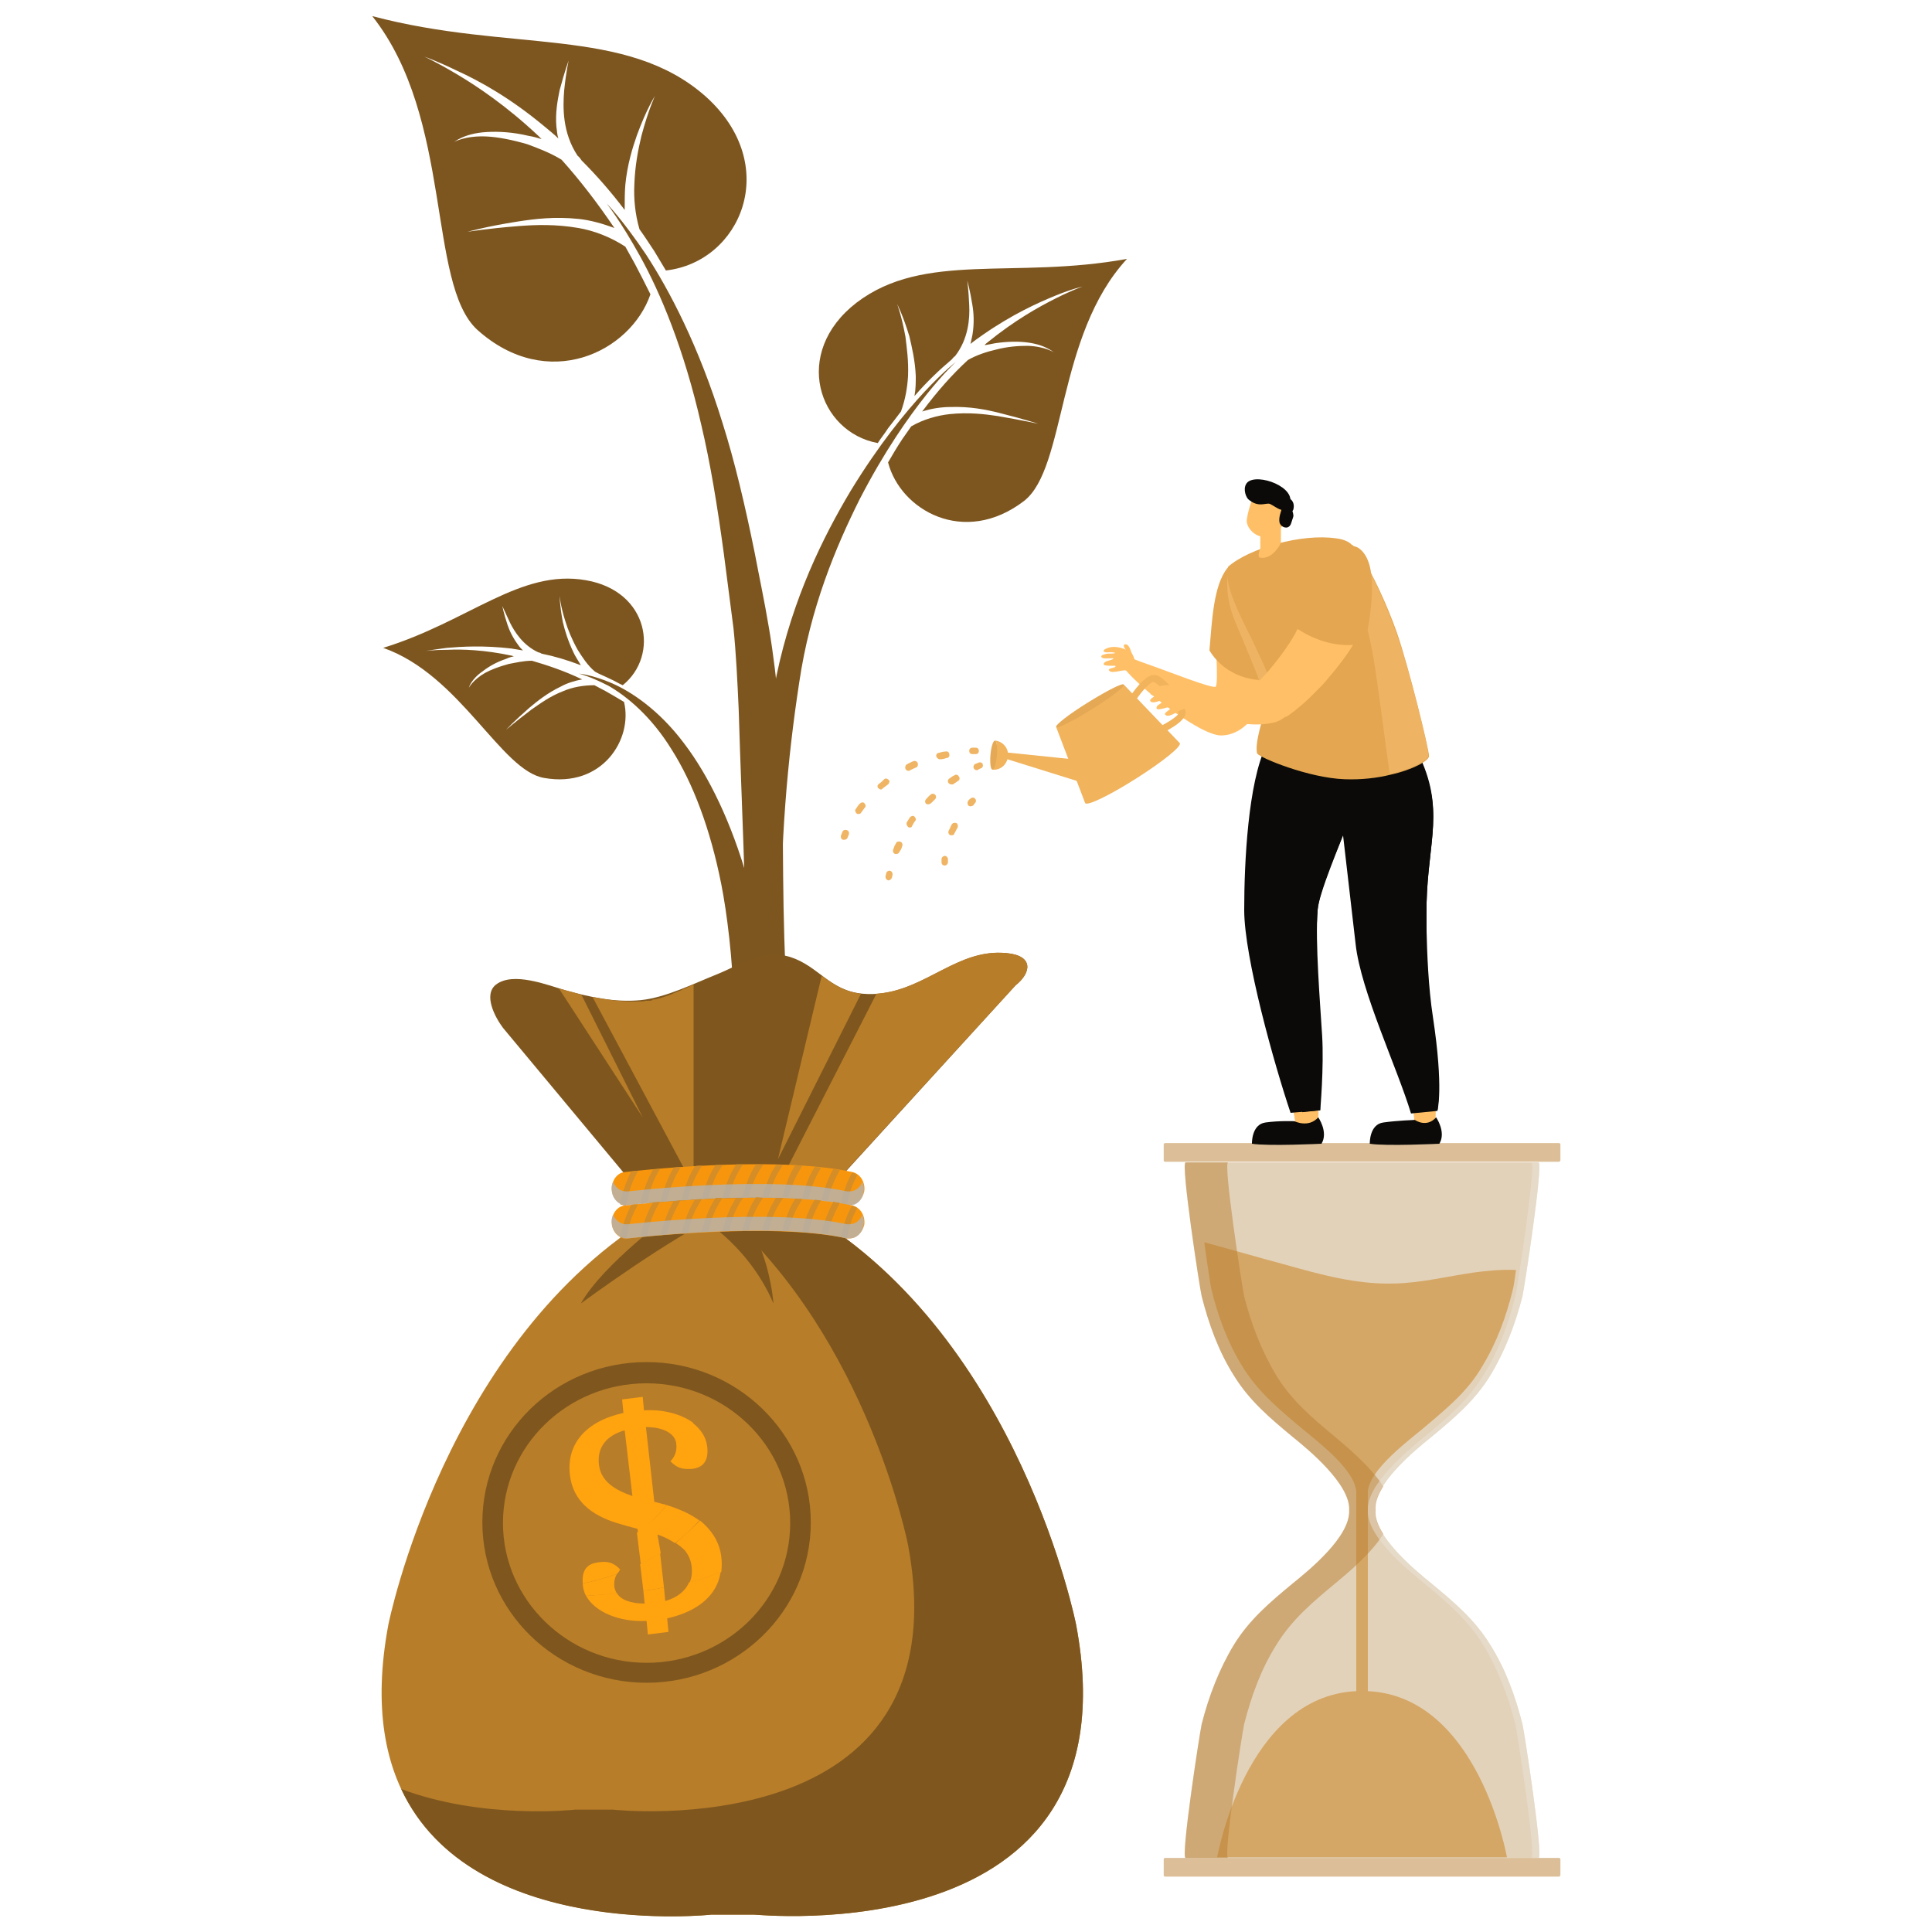 <svg xmlns="http://www.w3.org/2000/svg" enable-background="new 0 0 300 300" viewBox="0 0 300 300"><path fill="#7d561f" d="M59.5 100.6C72.8 96.5 80.8 88.3 91 90.1c9.8 1.7 11.4 11.7 5.7 16.3-.7-.3-1.3-.7-2-1-.8-.4-1.6-.7-2.3-1.1-1.2-1-2-2.3-2.7-3.4-.9-1.6-1.5-3.1-1.9-4.4-.8-2.5-.9-4-.9-4 0 0 0 1.5.5 4.1.3 1.3.8 2.9 1.6 4.6.3.7.8 1.4 1.2 2.1-2.1-.8-4.1-1.4-6.1-1.8 0 0-.3-.2-.5-.2-2.4-1.1-3.7-3.2-4.4-4.6C78.4 95 78 94.1 78 94.1c0 0 .2 1.1.8 2.9.3.9.8 2 1.7 3.2.2.3.5.6.7.8-.6-.1-1.2-.2-1.8-.3-4.3-.5-7.7-.3-10-.1-2.3.3-3.4.5-3.4.5 0 0 1.2-.2 3.5-.2 2.3-.1 5.7 0 9.9.9.1 0 .3.1.4.1-.4.1-.8.2-1.2.4-1.5.5-2.7 1.2-3.6 1.9-1.9 1.3-2.2 2.6-2.2 2.6 0 0 .6-1.2 2.5-2.3.9-.5 2.2-1 3.7-1.4 1.1-.2 2.3-.5 3.6-.5 2.4.7 5.1 1.6 7.8 2.9-1.2.2-2.4.6-3.3 1.1-2.1 1-3.7 2.3-4.9 3.3-2.4 2.1-3.6 3.4-3.6 3.4 0 0 1.4-1.2 3.9-3.1 1.3-.9 2.9-2.1 5-2.9 1.4-.6 3.1-.9 4.8-.9.6.3 1.1.6 1.7.9.9.5 1.9 1.1 2.9 1.7 1.4 5.8-3.4 13.4-12.4 11.8C77.8 119.7 71.5 104.8 59.5 100.6zM115.9 173.3h11.1c-7.4-7.3-4.5-45.4-6-63-.4-4.4-.9-8.7-1.6-12.8-.7-4.2-1.5-7.9-2.2-11.6-1.5-7.4-3.1-14.2-5-20.2-3.7-12-8.3-20.7-11.9-26.2-3.7-5.5-6.1-7.9-6.1-7.9 0 0 2.1 2.6 5.2 8.2 3.1 5.6 6.8 14.3 9.5 26.2 1.4 5.9 2.5 12.6 3.5 20l1.5 11.6c.4 3.9.6 8.1.8 12.5C115.2 127.3 116.5 150.9 115.9 173.3zM175 40.2c-17.5 3.2-31.5-1.2-42 6.8-10.1 7.8-5.9 20.1 3.3 21.8.5-.8 1.1-1.5 1.6-2.3.7-.9 1.4-1.8 2-2.6.7-1.9 1-3.8 1.1-5.5.1-2.4-.2-4.4-.4-6.1-.6-3.3-1.3-5.1-1.3-5.1 0 0 .9 1.7 1.9 5 .4 1.7.9 3.8 1 6.2 0 1 0 2-.2 3.1 1.9-2.2 3.9-4.1 5.8-5.7 0 0 .3-.4.5-.5 2.1-2.7 2.3-5.9 2.2-7.9-.1-2.4-.3-3.8-.3-3.8 0 0 .4 1.3.8 3.8.2 1.2.3 2.8 0 4.6-.1.5-.2.9-.3 1.4.6-.5 1.2-.9 1.9-1.4 4.6-3.2 8.6-5 11.3-6.1 2.7-1.1 4.2-1.4 4.2-1.4 0 0-1.5.5-4.1 1.8-2.6 1.3-6.4 3.4-10.7 6.9-.1.1-.3.2-.4.4.6-.1 1.1-.2 1.6-.3 2-.3 3.8-.3 5.2-.1 2.9.4 4.1 1.7 4.1 1.6 0 0-1.4-1-4.2-1.1-1.4 0-3.1.1-5 .6-1.3.3-2.9.8-4.3 1.6-2.4 2.2-4.8 4.9-7.1 8 1.5-.5 3.1-.7 4.4-.7 3-.1 5.5.4 7.5.9 4 1 6.1 1.7 6.1 1.7 0 0-2.2-.5-6.3-1.2-2-.3-4.5-.6-7.4-.3-1.9.2-4.1.8-6 1.9-.5.7-.9 1.3-1.4 2-.8 1.2-1.5 2.4-2.2 3.6 1.9 7.4 11.8 13.1 21.1 6C165.6 72.7 164 52.1 175 40.2z" class="color1f7d64 svgShape"/><path fill="#7d561f" d="M57.8 2.5C79.3 8.2 97.2 4 109.6 15c11.9 10.7 5.4 25.7-6.2 27-.6-1-1.2-2-1.8-3-.8-1.2-1.5-2.3-2.3-3.4-.7-2.4-.9-4.8-.8-6.9.1-3 .6-5.5 1.1-7.6 1.1-4.1 2.1-6.2 2.1-6.2 0 0-1.3 2-2.8 6.1-.7 2-1.5 4.6-1.8 7.7-.1 1.2-.1 2.5-.1 3.9-2.2-2.9-4.4-5.4-6.7-7.7 0 0-.3-.5-.6-.7-2.4-3.6-2.3-7.6-2.1-10.1.3-3 .7-4.7.7-4.7 0 0-.6 1.6-1.4 4.6-.3 1.5-.7 3.5-.5 5.7.1.6.1 1.2.3 1.8-.7-.7-1.5-1.3-2.2-1.9-5.4-4.5-10.2-7.1-13.5-8.6-3.3-1.6-5.1-2.2-5.1-2.2 0 0 1.8.8 5 2.7 3.2 1.9 7.7 4.9 12.7 9.6.2.2.3.3.5.5-.7-.2-1.3-.4-2-.5-2.5-.6-4.7-.7-6.5-.6-3.7.2-5.2 1.7-5.2 1.6 0 0 1.8-1.1 5.3-.9 1.7.1 3.8.5 6.2 1.2 1.6.6 3.5 1.3 5.3 2.4 2.7 3 5.5 6.6 8.2 10.6-1.9-.7-3.7-1.2-5.5-1.4-3.8-.4-6.9 0-9.5.4-5.1.8-7.8 1.6-7.8 1.6 0 0 2.9-.5 8-.9 2.6-.2 5.7-.3 9.2.3 2.4.4 5 1.4 7.3 2.9.5.9 1 1.8 1.5 2.7.8 1.5 1.6 3.1 2.4 4.7-3.1 9-16 15.3-26.9 5.5C66.3 44 70.4 18.4 57.8 2.5zM115.9 145.8h5.4c-.2-14.7 1-28.1 2.8-39.8 1.7-11.6 5.7-21.1 9.4-28.5 7.7-14.9 15-21.3 14.9-21.3.1 0-7.5 5.6-16.3 20-4.3 7.2-9 16.7-11.5 28.6C118.2 116.7 116.3 130.4 115.9 145.8z" class="color1f7d64 svgShape"/><path fill="#7d561f" d="M110.8,173.3h8.8c0.8-11.7-1.1-27.8-3.5-36.7c-2.5-8.8-6-16.1-9.9-21.2c-3.9-5.2-8.3-8.1-11.4-9.4     c-3.1-1.3-5-1.4-4.9-1.4c0,0,1.7,0.4,4.6,1.9c2.8,1.6,6.6,4.7,9.8,9.9c3.3,5.2,6,12.3,7.7,20.9     C113.7,145.8,115.9,167.6,110.8,173.3z" class="color1f7d64 svgShape"/><g fill="#000000" class="color000 svgShape"><path fill="#b87d29" d="M167.1,252.3c0,0-8.7-44.3-41.6-63.9H102c-32.9,19.6-41.7,63.9-41.7,63.9c-9.6,51.5,50.2,45,50.2,45h6.5    C117,297.2,176.8,303.8,167.1,252.3z" class="colorb86829 svgShape"/><path fill="#7f571e" d="M167.1 252.3c0 0-8.7-44.3-41.6-63.9h-13.1c22.4 19.7 28.6 51.5 28.6 51.5 8.8 47.1-45.8 41.1-45.8 41.1h-5.9c0 0-14.2 1.6-27-3.2 11 23.6 48.2 19.5 48.2 19.5h6.5C117 297.2 176.8 303.8 167.1 252.3zM78.1 159.6c-1.2-1.6-3.1-5.1-1.1-6.7 2.7-2.1 8.1.1 10.9.9 3.6 1 7.6 1.9 11.6 1.5 3.9-.4 8.3-2.6 11.8-4 3.5-1.4 7.2-4 11.4-2.7 4.4 1.4 6.1 5.2 11.2 5.7 8.9.8 14.1-7.1 22.4-6.3 4.3.4 3.8 3.1 1.4 5l-32.2 35.3H102L78.1 159.6zM104.4 188.4c0 0-10.8 7.9-14.2 14 0 0 14.5-10.7 22.2-14H104.4z" class="color7f481e svgShape"/><path fill="#7f571e" d="M107.7 188.4c0 0 8.3 4.4 12.4 14 0 0-.5-8-4.9-14H107.7zM134 210c0 0 7.3 13.8 11.3 28.8C145.3 238.8 146.2 221.7 134 210z" class="color7f481e svgShape"/><path fill="#b87d29" d="M92 154.8l15.7 29.4v-31.3c-.3.1-.6.2-.9.4-.1 0-.1 0-.2.1-.3.1-.6.2-.9.4 0 0 0 0 0 0-.3.1-.6.2-1 .4-.1 0-.1 0-.2.1-.3.1-.5.2-.8.3-.1 0-.2.1-.3.1-.3.1-.6.2-.9.3 0 0-.1 0-.1 0-.3.1-.6.2-.9.2-.1 0-.2 0-.2.1-.2.1-.5.1-.7.1-.1 0-.2 0-.3 0-.3.1-.6.1-.9.1C97 155.6 94.5 155.3 92 154.8zM87.9 153.8c-.3-.1-.7-.2-1.1-.3l13 20-9.5-19C89.5 154.2 88.7 154 87.9 153.8zM157.7 153c2.4-1.9 2.9-4.6-1.4-5-7.6-.8-12.6 5.8-20.2 6.3l-17.4 34h6.7L157.7 153zM120.8 180l12.9-25.7c-2.6-.3-4.4-1.5-6.1-2.8L120.8 180z" class="colorb86829 svgShape"/><path fill="#7f571e" d="M100.4,261.3c-14,0-25.5-11.1-25.5-24.9s11.4-24.9,25.5-24.9c14,0,25.5,11.1,25.5,24.9     S114.4,261.3,100.4,261.3z M100.4,214.8c-12.3,0-22.3,9.7-22.3,21.7c0,11.9,10,21.7,22.3,21.7c12.3,0,22.3-9.7,22.3-21.7     C122.7,224.5,112.7,214.8,100.4,214.8z" class="color7f481e svgShape"/><path fill="#f7960d" d="M131.9,187.1c-0.1,0-0.3,0-0.4,0c-11.9-2.6-33.8,0-34,0c-1.2,0.2-2.4-0.9-2.5-2.3c-0.1-1.4,0.8-2.7,2-2.8      c0.9-0.1,22.9-2.7,35.4,0c1.2,0.3,2,1.6,1.8,3C133.9,186.3,133,187.1,131.9,187.1z" class="colorf7921e svgShape"/><path fill="#d58d27" d="M112.2 180.9c-.4 0-.8 0-1.1 0-.7 1.1-1.6 2.9-2.1 5.2.3 0 .6 0 1 0C110.5 183.6 111.6 181.8 112.2 180.9zM105.7 181.2c-.4 0-.8.1-1.1.1-.7 1.2-1.5 3-2 5.3.3 0 .6-.1.9-.1C104.1 184.1 105.1 182.2 105.7 181.2zM109 181c-.4 0-.8 0-1.1.1-.7 1.1-1.6 2.9-2 5.3.3 0 .6 0 .9-.1C107.3 183.8 108.4 182 109 181zM102.5 181.5c-.4 0-.8.1-1.1.1-.7 1.2-1.5 3-1.9 5.3.3 0 .6-.1 1-.1C100.9 184.4 101.8 182.6 102.5 181.5zM98 181.9c-.6 1.2-1.3 2.9-1.7 5.1.3.1.6.2.9.2.4-2.4 1.2-4.2 1.9-5.4C98.7 181.8 98.4 181.9 98 181.9zM130.4 181.7c-.3-.1-.6-.1-1-.2-.6 1.1-1.4 2.8-1.8 4.9.3 0 .6.1.9.1C129 184.4 129.8 182.8 130.4 181.7zM132.3 182.1C132.3 182.1 132.3 182.1 132.3 182.1c-.7 1.2-1.3 2.8-1.7 4.9.3.1.5.1.8.2 0 0 .1 0 .1 0 .3-2 1-3.5 1.6-4.7C132.9 182.3 132.6 182.1 132.3 182.1zM124.6 181c-.3 0-.7 0-1.1-.1-.7 1.1-1.5 2.8-2 5 .3 0 .6 0 .9 0C123 183.7 124 181.9 124.6 181zM127.5 181.3c-.3 0-.7-.1-1-.1-.7 1.1-1.5 2.8-1.9 5 .3 0 .6 0 .9.1C126 184 126.9 182.3 127.5 181.3zM121.6 180.9c-.4 0-.7 0-1.1 0-.7 1-1.6 2.8-2.1 5.1.3 0 .6 0 .9 0C119.9 183.5 121 181.7 121.6 180.9zM117.4 180.8c-.7 1-1.6 2.8-2.1 5.2.3 0 .6 0 .9 0 .6-2.5 1.7-4.3 2.3-5.1C118.1 180.8 117.8 180.8 117.4 180.8zM115.4 180.8c-.4 0-.7 0-1.1 0-.7 1.1-1.6 2.8-2.1 5.2.3 0 .6 0 1 0C113.7 183.4 114.8 181.6 115.4 180.8z" class="colord56f27 svgShape"/><path fill="#b4b4b4" d="M131.9,185c-0.1,0-0.3,0-0.4,0c-11.9-2.6-33.8,0-34,0c-1,0.1-1.9-0.5-2.3-1.5c-0.2,0.4-0.3,0.9-0.2,1.4     c0.1,1.4,1.3,2.4,2.5,2.3c0.2,0,22.2-2.7,34,0c0.1,0,0.3,0,0.4,0c1.1,0,2-0.8,2.2-2.1c0.1-0.6,0-1.1-0.2-1.6     C133.6,184.4,132.8,185,131.9,185z" opacity=".8" class="colorb4b4b4 svgShape"/><g fill="#000000" class="color000 svgShape"><path fill="#f7960d" d="M131.9,192.3c-0.1,0-0.3,0-0.4,0c-11.9-2.6-33.8,0-34,0c-1.2,0.2-2.4-0.9-2.5-2.3c-0.1-1.4,0.8-2.7,2-2.8      c0.9-0.1,22.9-2.7,35.4,0c1.2,0.3,2,1.6,1.8,3C133.9,191.4,133,192.3,131.9,192.3z" class="colorf7921e svgShape"/><path fill="#d58d27" d="M112.2 186c-.4 0-.8 0-1.1 0-.7 1.1-1.6 2.9-2.1 5.2.3 0 .6 0 1 0C110.5 188.7 111.6 186.9 112.2 186zM105.7 186.4c-.4 0-.8.1-1.1.1-.7 1.2-1.5 3-2 5.3.3 0 .6-.1.9-.1C104.1 189.2 105.1 187.4 105.7 186.4zM109 186.2c-.4 0-.8 0-1.1.1-.7 1.1-1.6 2.9-2 5.3.3 0 .6 0 .9-.1C107.3 188.9 108.4 187.1 109 186.2zM102.5 186.6c-.4 0-.8.1-1.1.1-.7 1.2-1.5 3-1.9 5.3.3 0 .6-.1 1-.1C100.9 189.5 101.8 187.7 102.5 186.6zM98 187.1c-.6 1.2-1.3 2.9-1.7 5.1.3.1.6.2.9.2.4-2.4 1.2-4.2 1.9-5.4C98.7 187 98.4 187 98 187.1zM130.4 186.8c-.3-.1-.6-.1-1-.2-.6 1.1-1.4 2.8-1.8 4.9.3 0 .6.1.9.1C129 189.6 129.8 187.9 130.4 186.8zM132.3 187.2C132.3 187.2 132.3 187.2 132.3 187.2c-.7 1.2-1.3 2.8-1.7 4.9.3.1.5.1.8.2 0 0 .1 0 .1 0 .3-2 1-3.5 1.6-4.7C132.9 187.4 132.6 187.3 132.3 187.2zM124.6 186.2c-.3 0-.7 0-1.1-.1-.7 1.1-1.5 2.8-2 5 .3 0 .6 0 .9 0C123 188.8 124 187.1 124.6 186.2zM127.5 186.4c-.3 0-.7-.1-1-.1-.7 1.1-1.5 2.8-1.9 5 .3 0 .6 0 .9.1C126 189.1 126.9 187.4 127.5 186.4zM121.6 186c-.4 0-.7 0-1.1 0-.7 1-1.6 2.8-2.1 5.1.3 0 .6 0 .9 0C119.9 188.6 121 186.9 121.6 186zM117.4 185.9c-.7 1-1.6 2.8-2.1 5.2.3 0 .6 0 .9 0 .6-2.5 1.7-4.3 2.3-5.1C118.1 186 117.8 185.9 117.4 185.9zM115.4 186c-.4 0-.7 0-1.1 0-.7 1.1-1.6 2.8-2.1 5.2.3 0 .6 0 1 0C113.7 188.6 114.8 186.8 115.4 186z" class="colord56f27 svgShape"/><path fill="#b4b4b4" d="M131.9,190.1c-0.1,0-0.3,0-0.4,0c-11.9-2.6-33.8,0-34,0c-1,0.1-1.9-0.5-2.3-1.5c-0.2,0.4-0.3,0.9-0.2,1.4     c0.1,1.4,1.3,2.4,2.5,2.3c0.2,0,22.2-2.7,34,0c0.1,0,0.3,0,0.4,0c1.1,0,2-0.8,2.2-2.1c0.1-0.6,0-1.1-0.2-1.6     C133.6,189.5,132.8,190.1,131.9,190.1z" opacity=".8" class="colorb4b4b4 svgShape"/></g><g fill="#000000" class="color000 svgShape"><path fill="#ffa30f" d="M104.9 239.6c.5.3 1 .7 1.4 1.1.6.7 1 1.6 1.1 2.6.1.9 0 1.7-.3 2.4 1.7-.4 3.3-1 4.9-1.6.1-.8.1-1.6 0-2.4-.3-2.4-1.6-4.2-3.3-5.6C107.5 237.3 106.2 238.5 104.9 239.6zM96.3 243.7c-.7-.7-1.5-1.4-3.4-1.1-1.8.2-2.6 1.3-2.4 3.3 1.8-.4 3.6-.9 5.3-1.5C96 244.2 96.2 243.9 96.3 243.7z" class="colore3b323 svgShape"/><path fill="#ffa30f" d="M102.1 238.3c1 .3 1.9.8 2.7 1.3 1.4-1 2.6-2.2 3.8-3.5-.7-.5-1.4-.9-2.2-1.3-.9-.4-1.9-.8-2.9-1.1-1.3 1.7-2.9 3.1-4.6 4.3l.6 4.9c1.1-.5 2.1-1.1 3.1-1.7L102.1 238.3zM95.4 246.5c-.1-.9.1-1.6.4-2.1-1.7.6-3.5 1.1-5.3 1.5 0 .1 0 .2 0 .3.1.6.2 1.1.5 1.6 1.6-.1 3.2-.2 4.8-.4C95.6 247.2 95.5 246.8 95.4 246.5z" class="colore3b323 svgShape"/><path fill="#ffa30f" d="M111.9 244.1c-1.6.6-3.2 1.2-4.9 1.6-.6 1.4-1.9 2.4-3.7 2.9l-.2-2.1c-1.1.2-2.1.4-3.2.5l.2 2c-2.2 0-3.7-.6-4.3-1.6-1.6.1-3.2.3-4.8.4 1.4 2.5 5.1 4.1 9.4 3.9l.2 2.1 3.2-.4-.2-2.1C108.5 250.2 111.4 247.6 111.9 244.1zM106.6 228.1c.2 0 .5 0 .8 0 1.9-.2 2.7-1.4 2.4-3.6-.2-1.4-1-2.6-2.3-3.6C107.7 223.3 107.4 225.8 106.6 228.1z" class="colore3b323 svgShape"/><path fill="#ffa30f" d="M103.1 246.5l-.6-5.3c-1 .6-2 1.2-3.1 1.7l.5 4.1C101 246.9 102 246.7 103.1 246.5zM103.5 233.7c-.1 0-.2-.1-.3-.1-.5-.1-1.1-.3-1.6-.4l-1.3-11.6c2.9 0 4.5 1.1 4.7 2.5.2 1.4-.4 2.3-.9 2.8.6.6 1.3 1.2 2.6 1.2.8-2.3 1.1-4.8.9-7.2-1.8-1.3-4.6-2.1-7.6-1.9l-.2-2.1-3.2.4.2 2.1c-5.9 1.3-8.9 4.9-8.3 9.7.5 4 3.4 6.2 7.3 7.4 1 .3 2 .6 3.2.9l.1.8C100.6 236.8 102.2 235.4 103.5 233.7zM93 227.4c-.3-2.7 1.2-4.5 4-5.3l1.2 10.2C95.6 231.4 93.3 230.1 93 227.4z" class="colore3b323 svgShape"/></g></g><g fill="#000000" class="color000 svgShape"><path fill="#ba8132" d="M242.1 180.4h-61.2c-.1 0-.2-.1-.2-.2v-2.5c0-.1.1-.2.2-.2h61.2c.1 0 .2.1.2.2v2.5C242.2 180.3 242.2 180.4 242.1 180.4zM242.1 291.4h-61.2c-.1 0-.2-.1-.2-.2v-2.5c0-.1.1-.2.2-.2h61.2c.1 0 .2.1.2.2v2.5C242.2 291.3 242.2 291.4 242.1 291.4z" opacity=".5" class="color32ba99 svgShape"/><path fill="#c9a777" d="M231.4,255.4c-2.4-3.9-5.6-6.6-9.1-9.5c-2.6-2.1-9-7.4-8.8-11.4c-0.2-4.1,6.2-9.3,8.8-11.4    c3.5-2.9,6.7-5.6,9.1-9.5c2.3-3.8,3.9-8,5-12.3c0.3-1.3,3.3-20.8,2.5-20.8c0,0-27.4,0-27.4,0s-27.4,0-27.4,0    c-0.8,0,2.2,19.6,2.5,20.8c1.1,4.3,2.6,8.5,5,12.3c2.4,3.9,5.6,6.6,9.1,9.5c2.6,2.1,9,7.4,8.8,11.4c0.2,4.1-6.2,9.3-8.8,11.4    c-3.5,2.9-6.7,5.6-9.1,9.5c-2.3,3.8-3.9,8-5,12.3c-0.3,1.3-3.3,20.8-2.5,20.8c0,0,27.4,0,27.4,0s27.4,0,27.4,0    c0.8,0-2.2-19.6-2.5-20.8C235.3,263.4,233.8,259.2,231.4,255.4z" opacity=".5" class="color77c9b3 svgShape"/><path fill="#d5a766" d="M221.7,221.2c3.3-2.8,6.3-5.3,8.5-9.1c2.2-3.6,3.7-7.7,4.7-11.8c0.1-0.3,0.3-1.5,0.5-3.1    c-2.2-0.1-4.4,0.1-6.6,0.4c-4.1,0.6-8.1,1.6-12.2,1.7c-5.9,0.2-11.6-1.4-17.3-3c-4.1-1.1-8.2-2.3-12.3-3.4c0.5,3.7,1,6.9,1.1,7.3    c1,4.1,2.5,8.2,4.7,11.8c2.3,3.8,5.2,6.3,8.5,9.1c2.4,2.1,9.5,7.1,9.3,10.9v30.6c-17.2,0.8-21.6,25.8-21.6,25.8h22.5H234    c0,0-4.4-25-21.6-25.8v-30.6C212.2,228.3,219.3,223.3,221.7,221.2z" class="colord58466 svgShape"/><path fill="#ba8132" d="M193.2,267.7c1.1-4.3,2.6-8.5,5-12.3c2.4-3.9,5.6-6.6,9.1-9.5c1.8-1.5,5.6-4.6,7.5-7.7    c-0.8-1.3-1.3-2.5-1.2-3.7c-0.1-1.2,0.4-2.4,1.2-3.7c-2-3.1-5.7-6.2-7.5-7.7c-3.5-2.9-6.7-5.6-9.1-9.5c-2.3-3.8-3.9-8-5-12.3    c-0.3-1.3-3.3-20.8-2.5-20.8c-3.8,0-6.6,0-6.6,0c-0.8,0,2.2,19.6,2.5,20.8c1.1,4.3,2.6,8.5,5,12.3c2.4,3.9,5.6,6.6,9.1,9.5    c2.6,2.1,9,7.4,8.8,11.4c0.2,4.1-6.2,9.3-8.8,11.4c-3.5,2.9-6.7,5.6-9.1,9.5c-2.3,3.8-3.9,8-5,12.3c-0.3,1.3-3.3,20.8-2.5,20.8    c0,0,2.8,0,6.6,0C189.9,288.5,192.9,268.9,193.2,267.7z" opacity=".5" class="color32ba99 svgShape"/><path fill="#eae2d6" d="M231.4,255.4c-2.4-3.9-5.6-6.6-9.1-9.5c-2.6-2.1-9-7.4-8.8-11.4c-0.2-4.1,6.2-9.3,8.8-11.4    c3.5-2.9,6.7-5.6,9.1-9.5c2.3-3.8,3.9-8,5-12.3c0.3-1.3,3.3-20.8,2.5-20.8c0,0-0.4,0-1.1,0c0.8,0-2.2,19.6-2.5,20.8    c-1.1,4.3-2.6,8.5-5,12.3c-2.4,3.9-5.6,6.6-9.1,9.5c-2.6,2.1-9,7.4-8.8,11.4c-0.2,4.1,6.2,9.3,8.8,11.4c3.5,2.9,6.7,5.6,9.1,9.5    c2.3,3.8,3.9,8,5,12.3c0.3,1.3,3.3,20.8,2.5,20.8c0.7,0,1.1,0,1.1,0c0.8,0-2.2-19.6-2.5-20.8C235.3,263.4,233.8,259.2,231.4,255.4    z" opacity=".5" class="colorded6ea svgShape"/></g><g fill="#000000" class="color000 svgShape"><path fill="#ffbf66" d="M200.8,170.7c0.3-0.4,3.7-0.1,3.8,0.1c0.1,0.6,0.3,3.1-0.1,3.4c-0.3,0.3-3.3,1-3.3,0.4    C201.1,174,200.5,171.1,200.8,170.7z" class="colorf5af86 svgShape"/><path fill="#0b0a08" d="M204.7,173.5c0,0,1.6,2.3,0.5,4.1c0,0-8.3,0.4-10.8,0c0,0-0.1-3,2.1-3.3c2.1-0.3,4.5-0.2,4.5-0.2    S203.2,175.2,204.7,173.5z" class="color08090b svgShape"/><path fill="#ffbf66" d="M219.5,170.7c0.3-0.4,3.3-0.1,3.3,0.1c0.1,0.6,0.3,3.1-0.1,3.4c-0.3,0.3-2.9,1.3-3,0.7    C219.7,174.4,219.2,171.1,219.5,170.7z" class="colorf5af86 svgShape"/><path fill="#0b0a08" d="M204.6,141.3c-0.4,4.9,0,14.7,0.4,19.5c0,0.3,0,11.6,0,11.6l-4.6,0.4c-2.5-7.4-7.2-24.1-7.2-31.5    s0.6-19.7,3.4-25.5c2.6-5.6,12.8,2.1,14,3.5c0.6,0.6-0.5,6.3-1.9,10C206.9,133.7,204.8,138.7,204.6,141.3z" class="color08090b svgShape"/><path fill="#0b0a08" d="M205.3,160.8c-0.3-4.9-1.1-14.6-0.7-19.5c0.2-2.6,3.4-10.1,5.1-14.5c-0.4-1.3,0.1-4.2-1-4.9    c-0.9-0.6-4.5,3.4-4.9,4.6c-0.3,0.9,0.3,2.1,0.3,3.1c0.1,1.7-0.3,3.4-1.1,4.9c-1.3,2.2-2.8,4-3.5,6.5c-1.4,4.9-0.3,10,0.9,14.9    c0.7,3,1.5,6.1,1.7,9.3c0.1,1.8,0.4,5.8,0.1,7.5l2.8-0.3C205,172.5,205.6,165.7,205.3,160.8z" class="color08090b svgShape"/><path fill="#0b0a08" d="M223.2,172.5l-4.1,0.4c-2.1-7-7.8-19-8.6-26.3c-1.3-11.4-2.8-23.6-2.9-26.6c0-0.5,0-0.7,0-0.7    c2.8-3.4,7.5-4.8,9.6-5c0.8-0.1,1.4,0.1,1.7,0.5c0.9,1.4,1.5,2.8,2,4c3.4,8.1,0.5,12.9,0.6,23.4c0,0.6,0,1.2,0,1.8    c0.1,4.3-1.1,9.7,0.2,14.2C224.2,167.1,223.2,172.5,223.2,172.5z" class="color08090b svgShape"/><path fill="#ffbf66" d="M197.8,103.6c0,0.1,0,0.1,0,0.2c0,0.5-0.1,0.9-0.2,1.4c-0.1,0.3-0.2,0.7-0.3,1.1c-0.1,0.2-0.1,0.4-0.2,0.7    c-0.8,2.1-3.3,7.2-7.5,7.2c-3.5,0-14.1-8.5-15.4-11c-0.4-0.8,1.7-0.9,1.7-0.9c0.1,0,1.3,0.5,2.2,0.8c3.2,1.1,10.4,4,10.7,3.5    c0.2-0.4,0.2-2.1,0.1-4.5v0c0-0.1,0-0.3,0-0.5c0-0.2,0-0.5,0-0.7c0,0,0,0,0-0.1c-0.1-4.7,0.5-9.8,2.1-12.2    c1.6-2.3,5.3,8.5,5.3,8.5s0.6,0.8,1.2,2.2C197.9,100.5,198,101.6,197.8,103.6z" class="colorf5af86 svgShape"/><path fill="#e4a650" d="M198.2,105.5c0.2-1.2,0.7-2.6,1.1-4c0.1-0.5,0.3-1,0.4-1.5c0.1-0.7,0.2-1.3,0.2-1.8c0-0.2-0.1-0.5-0.1-0.6    c-0.2-0.4-0.8-1.5-1.7-2.9c-2.4-3.6-6.2-8.1-7.5-6.5c-2.2,2.7-2.4,8.3-2.8,12.8C189.6,104,193.3,106.2,198.2,105.5z" class="color50b2e4 svgShape"/><path fill="#0b0a08" d="M222.5,157.9c-0.7-4.6-0.9-9.6-1-13.9c0-0.6,0-1.2,0-1.8c-0.1-10.5,2.8-15.6-0.6-23.7c0-1.6-3.8-2.4-3.8-1.4    c0,1.2,0.1,2.4,0.3,3.5c0.3,2,0.8,4.1,0.5,6.2c-0.5,3.3-1.5,6.3-1.7,9.6c-0.4,6.1,1,11.7,3.1,17.3c1.3,3.5,2.3,7,2.7,10.7    c0.3,2.4,0.3,5.7,0.3,8.1l0.9-0.1C223.2,172.5,224.2,169.1,222.5,157.9z" class="color08090b svgShape"/><path fill="#eeb463" d="M190.8,88.4c0,0-0.8,2.8,0.5,6.8c0.3,1.1,3.5,8.2,4.3,10.7c0.5-0.5,3.7-2.2,3.9-2.6l-6.3-8.8L190.8,88.4z" class="color63c2ee svgShape"/><path fill="#e4a650" d="M221.9,117.4c0,0.7-2.4,2.1-6,2.9c-2,0.5-4.5,0.8-7.1,0.7c-5.6-0.2-13.1-3.3-13.6-4    c-0.6-2.8,2.7-8.8,1.5-12.6c-0.4-1.2-1.3-2.9-2.2-4.9c-2.1-4.2-4.5-8.8-3.8-11.5c3.3-2.9,11.5-5.2,16.8-4.4    c0.9,0.1,1.7,0.4,2.2,0.8c0.1,0.1,0.2,0.2,0.4,0.3c0.4,0.4,0.9,1.1,1.5,2c1.6,2.6,3.7,7,5.3,11.5    C218.8,103.7,221.9,116.4,221.9,117.4z" class="color50b2e4 svgShape"/><path fill="#ffbf66" d="M195.7,82.9v2.3c0,0-0.6,1.3,0,1.4c2,0.3,3.2-2.3,3.2-2.3v-2.7L195.7,82.9z" class="colorf5af86 svgShape"/><path fill="#ffbf66" d="M198.8,83.2v-1.4c0,0-1.6,1.4-3.1,1.5C195.7,83.3,197.5,84,198.8,83.2z" class="colorf5af86 svgShape"/><path fill="#ffbf66" d="M194.9,76.5c0,0-1,2-1.3,4.2c-0.2,1.6,2.5,4,4.8,1.8c2.3-2.2,1.7-5.6,1.7-5.6L194.9,76.5z" class="colorf5af86 svgShape"/><path fill="#0b0a08" d="M200.7,79.4c0,0,0-0.1,0.1-0.2c0.2-0.6,0.1-1.2-0.3-1.6c-0.2-0.2-0.4-0.2-0.6,0c0,0,0,0,0,0    c-0.7-0.1-0.7,0.8-0.8,1.2c-0.2,0.7-0.6,1.6-0.4,2.4c0.2,0.5,0.7,0.8,1.2,0.7c0.6-0.2,0.6-0.8,0.8-1.3c0.1-0.3,0.2-0.5,0.1-0.8    C200.8,79.6,200.7,79.5,200.7,79.4z" class="color08090b svgShape"/><path fill="#0b0a08" d="M193.7 74.9c-.7.7-.4 2 .1 2.6 1.7 1.5 2.9.4 3.5.8 1 .5 2.2 1.7 2.9.1C201.5 75.7 195.3 73.4 193.7 74.9zM223 173.5c0 0 1.6 2.3.5 4.1 0 0-8.3.4-10.8 0 0 0-.1-3 2.1-3.3 2.1-.3 4.9-.4 4.9-.4S221.5 175.2 223 173.5z" class="color08090b svgShape"/><path fill="#eeb463" d="M216.8,98.3c-1.6-4.5-3.6-8.9-5.3-11.5c-1,0-2,0.4-2.5,1.3c-0.6,1-0.3,2.1,0.6,2.6c0,0.1,0,0.1,0,0.2    c2.6,4.5,3.5,9.7,4.2,14.7c0.7,4.9,1.3,9.7,2,14.6c3.6-0.8,6-2.2,6-2.9C221.9,116.4,218.8,103.7,216.8,98.3z" class="color63c2ee svgShape"/><path fill="#ffbf66" d="M206.5,104.9c-0.4,0.5-0.9,1-1.3,1.5c-0.2,0.2-0.4,0.4-0.6,0.6c-1.8,1.8-3.6,3.4-5,4.3    c-0.7,0.5-1.3,0.8-1.8,0.9c-4.1,1-9.8-0.8-12.4-1.7c-0.9-0.3-1.4-0.5-1.4-0.5l-0.7-3c0,0,11-0.5,11.6-0.8c1.3-0.7,7.3-8.1,7-10.2    c-0.4-2,7.2-1,8.7,0.2C212.2,97.3,209.8,101.2,206.5,104.9z" class="colorf5af86 svgShape"/><path fill="#ffbf66" d="M209.5,99.8c-1.5,0-2.9-0.3-4.3-0.8c-0.1-0.3-0.2-0.6-0.3-0.9c-0.2-0.5-0.9-0.2-0.7,0.3    c1.9,4.9-4.8,13-4.6,13c1.4-0.9,3.3-2.5,5-4.3c0.2-0.2,0.4-0.4,0.6-0.6c0.5-0.5,0.9-1,1.3-1.5c1.2-1.4,2.4-3,3.4-4.6    C210.1,100.1,209.8,99.8,209.5,99.8z" class="colorf5af86 svgShape"/><path fill="#e4a650" d="M200.8,97.2c0.1-0.9,0.6-6.7,3.4-9.7c1.2-1.4,5.1-3.7,6.9-2.3c3,2.3,1.9,9.5,0.9,14.6    C208.4,100.8,204.3,99.7,200.8,97.2z" class="color50b2e4 svgShape"/><path fill="#f1b35c" d="M174.5,106.3l-10.5,6.6l4.5,11.8c0.3,0.5,3.8-1.2,7.9-3.8c4.1-2.6,7.1-5,6.8-5.5L174.5,106.3z" class="colorf15c70 svgShape"/><path fill="#e5a955" d="M174.5,106.3c0.2,0.3-2,2-4.9,3.8c-2.9,1.8-5.4,3.1-5.6,2.8c-0.2-0.3,2-2,4.9-3.8S174.3,106,174.5,106.3z" class="colore55565 svgShape"/><path fill="#f1b35c" d="M179.2,114.4l-0.4-1c2.2-0.9,4.1-2.2,4.2-2.6c-0.1-0.8-2.1-3.8-3.5-4.7c-0.3-0.2-0.4-0.2-0.5-0.2     c-0.8,0.3-2.3,2.2-3,3.4l-0.9-0.6c0.2-0.3,2.1-3.3,3.6-3.8c0.4-0.2,0.9-0.1,1.4,0.2c1.6,1,3.9,4.2,4,5.5     C184.2,112,181.1,113.6,179.2,114.4z" class="colorf15c70 svgShape"/><polygon fill="#f1b35c" points="155.9 116.8 166.6 117.9 168.3 121.6 155.8 117.7" class="colorf15c70 svgShape"/><path fill="#f1b35c" d="M154.5,115c1.2,0.1,2.2,1.2,2,2.5c-0.1,1.2-1.2,2.2-2.5,2c0.3,0,0.6-1,0.7-2.2     C154.9,116.1,154.8,115,154.5,115z" class="colorf15c70 svgShape"/><path fill="#e5a955" d="M154.5,115c0.3,0,0.4,1.1,0.3,2.3c-0.1,1.2-0.4,2.2-0.7,2.2c-0.3,0-0.4-1.1-0.3-2.3     C153.9,116,154.2,115,154.5,115z" class="colore55565 svgShape"/><g fill="#000000" class="color000 svgShape"><path fill="#efb564" d="M151.7 119.6c-.2 0-.4-.1-.5-.3-.1-.3 0-.6.3-.7.3-.1.5-.2.5-.2.3-.1.6.1.6.3.1.3-.1.6-.3.6 0 0-.2.1-.4.2C151.8 119.6 151.8 119.6 151.7 119.6zM139.2 132.6c-.1 0-.1 0-.2 0-.3-.1-.4-.4-.3-.7.1-.3.2-.6.4-.9.1-.3.4-.4.7-.3.3.1.4.4.3.7-.1.3-.2.6-.4.8C139.6 132.5 139.4 132.6 139.2 132.6zM141.3 128.5c-.1 0-.2 0-.3-.1-.2-.2-.3-.5-.2-.7.2-.3.3-.5.5-.8.2-.2.5-.3.7-.1.2.2.3.5.1.7-.2.2-.3.5-.5.8C141.6 128.4 141.5 128.5 141.3 128.5zM144.2 124.9c-.1 0-.3 0-.4-.1-.2-.2-.2-.5 0-.7.2-.2.4-.5.7-.7.2-.2.5-.2.7 0 .2.2.2.5 0 .7-.2.2-.4.4-.6.6C144.4 124.8 144.3 124.9 144.2 124.9zM147.7 121.8c-.2 0-.3-.1-.4-.2-.2-.2-.1-.6.1-.7.3-.2.5-.4.8-.5.2-.2.6-.1.7.2.2.2.1.6-.2.7-.2.2-.5.3-.7.5C147.9 121.8 147.8 121.8 147.7 121.8zM138 136.7c0 0-.1 0-.1 0-.3-.1-.4-.3-.4-.6 0-.2.1-.3.1-.5.1-.3.3-.4.6-.4.3.1.4.3.4.6 0 .2-.1.3-.1.5C138.4 136.5 138.2 136.7 138 136.7z" class="color64c4ef svgShape"/><g fill="#000000" class="color000 svgShape"><path fill="#efb564" d="M151 117.1c-.3 0-.5-.2-.5-.5 0-.3.2-.5.5-.5.4 0 .5 0 .5 0 .3 0 .5.2.5.5 0 .3-.2.5-.5.5C151.5 117.1 151.3 117.1 151 117.1 151 117.1 151 117.1 151 117.1zM133.3 126.4c-.1 0-.2 0-.3-.1-.2-.2-.3-.5-.1-.7.2-.3.4-.6.6-.8.2-.2.5-.3.7-.1.2.2.3.5.1.7-.2.3-.4.5-.6.8C133.7 126.3 133.5 126.4 133.3 126.4zM136.8 122.6c-.1 0-.3-.1-.4-.2-.2-.2-.2-.5.1-.7.3-.2.5-.4.8-.7.2-.2.5-.1.7.1.2.2.1.5-.1.7-.3.2-.5.4-.8.6C137 122.5 136.9 122.6 136.8 122.6zM141.1 119.7c-.2 0-.4-.1-.5-.3-.1-.3 0-.6.2-.7.3-.2.6-.3 1-.5.3-.1.6 0 .7.3.1.3 0 .6-.3.7-.3.1-.6.3-.9.4C141.3 119.7 141.2 119.7 141.1 119.7zM145.9 117.9c-.2 0-.4-.2-.5-.4-.1-.3.1-.6.4-.6.3-.1.7-.2 1-.2.3-.1.6.1.6.4.1.3-.1.6-.4.6-.3.1-.6.2-1 .2C146 117.9 146 117.9 145.9 117.9zM131.1 130.4c-.1 0-.1 0-.2 0-.3-.1-.4-.4-.3-.7.1-.2.1-.3.2-.5.1-.3.4-.4.7-.3.3.1.4.4.3.7-.1.2-.1.3-.2.5C131.5 130.3 131.3 130.4 131.1 130.4z" class="color64c4ef svgShape"/></g><g fill="#000000" class="color000 svgShape"><path fill="#efb564" d="M150.7 125.2c-.1 0-.2 0-.3-.1-.2-.2-.2-.5-.1-.7.2-.3.4-.4.4-.4.2-.2.5-.2.7 0 .2.2.2.5 0 .7 0 0-.1.1-.3.4C151 125.1 150.9 125.2 150.7 125.2zM147.8 129.7c-.1 0-.1 0-.2 0-.3-.1-.4-.4-.3-.7.2-.3.3-.7.5-1 .1-.2.4-.3.7-.2.2.1.3.4.2.7-.2.3-.3.6-.5.9C148.2 129.6 148 129.7 147.8 129.7zM146.7 134.4c-.3 0-.5-.2-.5-.5 0-.2 0-.4 0-.5 0-.3.3-.5.5-.5.3 0 .5.3.5.5 0 .2 0 .3 0 .5C147.2 134.1 147 134.4 146.7 134.4 146.7 134.4 146.7 134.4 146.7 134.4z" class="color64c4ef svgShape"/></g></g><g fill="#000000" class="color000 svgShape"><path fill="#ffbf66" d="M183.5,106.8c-1.3-0.5-3.5-0.7-4.6,0.4c-0.5,0.5-0.2,0.9,0.4,0.6c1.3-0.5,2.3-0.4,0.3,0.2     c-0.4,0.1-1.1,0.6-1,0.8c0.2,0.6,1.5,0,2.1-0.2c0.5,0.1-0.8,0.8-1,1c-0.7,1.2,1.9,0,2,0.2c0.4,0.4-1.4,0.9-0.6,1.3     c0.6,0.3,2.1-0.9,2.7-1c0.5-0.1,0.8,0.2,1.2-0.3C185.9,109,184.1,107.1,183.5,106.8z" class="colorf5af86 svgShape"/><path fill="#ffbf66" d="M184.1,107.2c-0.3-0.4-1.2-1.5-1.7-1.6c-0.3-0.1-0.7,0-0.5,0.4c0.1,0.2,0.4,0.5,0.6,0.6     c0.2,0.1,0.4,0.3,0.6,0.5C183.2,107.1,184.1,107.3,184.1,107.2z" class="colorf5af86 svgShape"/></g><g fill="#000000" class="color000 svgShape"><path fill="#ffbf66" d="M175.8,104.2c-0.4,0.3-0.6,0-1-0.1c-0.5-0.1-2.1,0.5-2.5,0.1c-0.6-0.5,1.1-0.4,0.9-0.8     c-0.1-0.1-2.6,0.2-1.6-0.6c0.2-0.2,1.6-0.4,1.2-0.6c-0.6,0-1.8,0.2-1.8-0.3c0-0.2,0.8-0.4,1.1-0.4c1.8,0,1-0.3-0.2-0.2     c-0.6,0-0.8-0.3-0.1-0.6c1.3-0.6,3,0,3.9,0.7C176,101.7,176.8,103.6,175.8,104.2z" class="colorf5af86 svgShape"/><path fill="#ffbf66" d="M175.1,101.4c-0.1-0.1-0.2-0.3-0.3-0.5c-0.1-0.2-0.3-0.4-0.3-0.6c0-0.3,0.3-0.3,0.5-0.2     c0.4,0.2,0.7,1.2,0.8,1.6C175.9,101.9,175.2,101.6,175.1,101.4z" class="colorf5af86 svgShape"/></g></g></svg>
